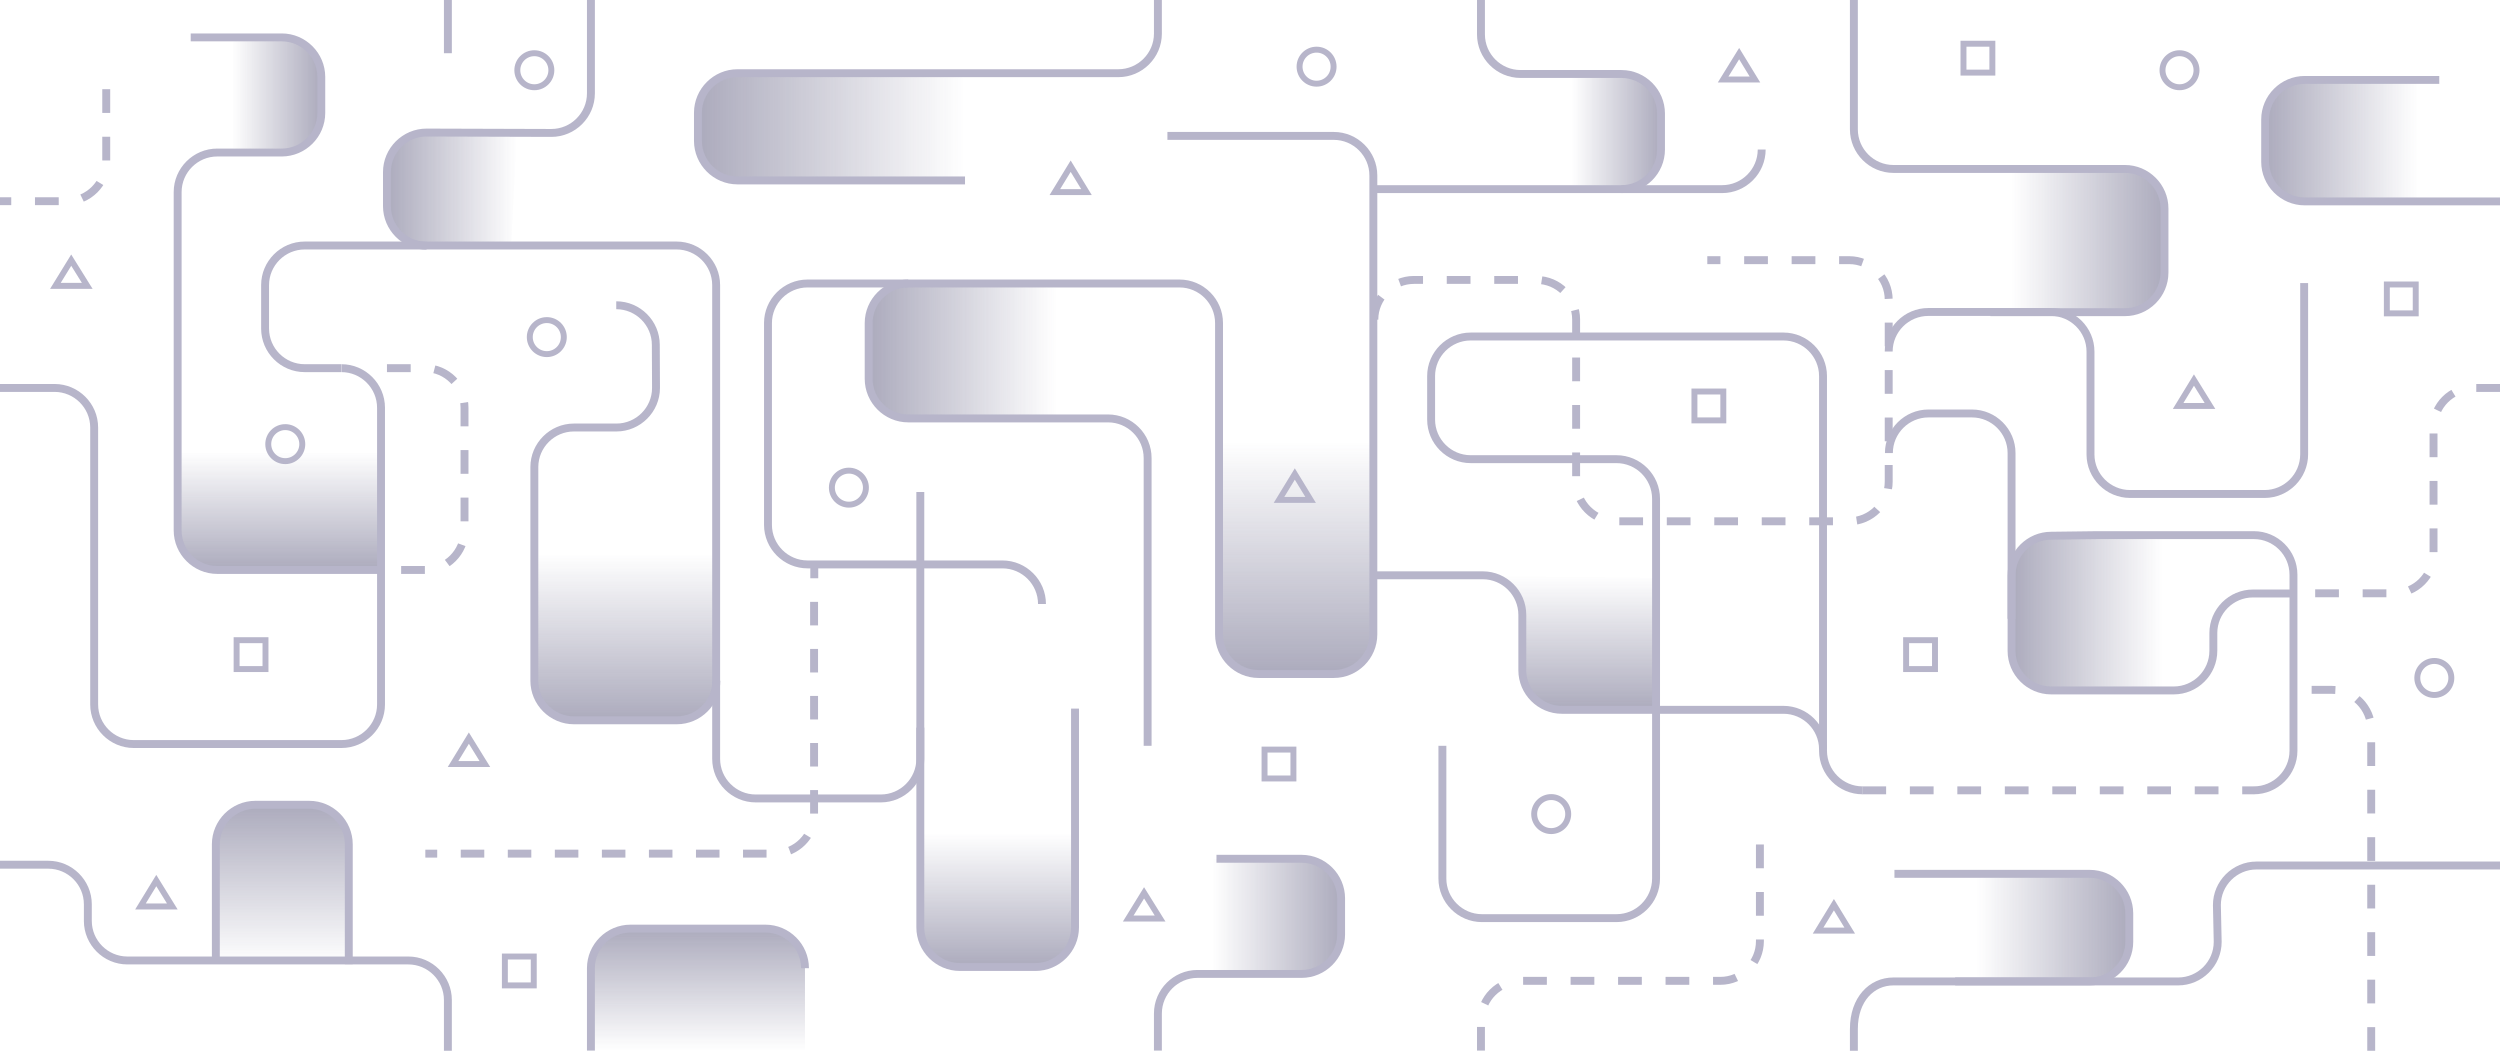 <?xml version="1.0" encoding="utf-8"?>
<!-- Generator: Adobe Illustrator 19.2.0, SVG Export Plug-In . SVG Version: 6.00 Build 0)  -->
<svg version="1.1" id="Layer_1" xmlns="http://www.w3.org/2000/svg" xmlns:xlink="http://www.w3.org/1999/xlink" x="0px" y="0px"
	 viewBox="0 0 1263.7 531.2" style="enable-background:new 0 0 1263.7 531.2;" xml:space="preserve">
<style type="text/css">
	.st0{opacity:0.4;}
	.st1{fill:url(#SVGID_1_);}
	.st2{fill:url(#SVGID_2_);}
	.st3{fill:url(#SVGID_3_);}
	.st4{fill:url(#SVGID_4_);}
	.st5{fill:url(#SVGID_5_);}
	.st6{fill:url(#SVGID_6_);}
	.st7{fill:url(#SVGID_7_);}
	.st8{fill:url(#SVGID_8_);}
	.st9{fill:url(#SVGID_9_);}
	.st10{fill:url(#SVGID_10_);}
	.st11{fill:url(#SVGID_11_);}
	.st12{fill:url(#SVGID_12_);}
	.st13{fill:url(#SVGID_13_);}
	.st14{fill:url(#SVGID_14_);}
	.st15{fill:url(#SVGID_15_);}
	.st16{fill:url(#SVGID_16_);}
	.st17{fill:url(#SVGID_17_);}
	.st18{fill:none;stroke:#4A467A;stroke-width:4;stroke-miterlimit:10;}
	.st19{fill:none;stroke:#4A467A;stroke-width:4;stroke-miterlimit:10;stroke-dasharray:12;}
	.st20{fill:none;stroke:#4A467A;stroke-width:4;stroke-miterlimit:10;stroke-dasharray:11.89,11.89;}
	.st21{fill:none;stroke:#4A467A;stroke-width:3;stroke-miterlimit:10;}
</style>
<g class="st0">
	
		<linearGradient id="SVGID_1_" gradientUnits="userSpaceOnUse" x1="261.4" y1="438.5" x2="195.5" y2="438.5" gradientTransform="matrix(1 0 0 -1 0 534)">
		<stop  offset="0" style="stop-color:#2F2C59;stop-opacity:0"/>
		<stop  offset="1" style="stop-color:#2F2C59"/>
	</linearGradient>
	<path class="st1" d="M261.4,66.9h-45.9c-11,0-20,9-20,20v17.2c0,11,9,20,20,20h42.8"/>
	
		<linearGradient id="SVGID_2_" gradientUnits="userSpaceOnUse" x1="1314.146" y1="-2848.176" x2="1233.546" y2="-2848.176" gradientTransform="matrix(4.489659e-11 1 1 -4.489659e-11 2990.876 -826.746)">
		<stop  offset="0" style="stop-color:#2F2C59;stop-opacity:0"/>
		<stop  offset="1" style="stop-color:#2F2C59"/>
	</linearGradient>
	<path class="st2" d="M176.3,487.4v-60.6c0-11-9-20-20-20h-27.2c-11,0-20,9-20,20v58.7"/>
	
		<linearGradient id="SVGID_3_" gradientUnits="userSpaceOnUse" x1="141.2" y1="305.6" x2="141.2" y2="245.9" gradientTransform="matrix(1 0 0 -1 0 534)">
		<stop  offset="0" style="stop-color:#2F2C59;stop-opacity:0"/>
		<stop  offset="1" style="stop-color:#2F2C59"/>
	</linearGradient>
	<path class="st3" d="M89.8,228.4v39.7c0,11,9,20,20,20h82.8v-59.7"/>
	
		<linearGradient id="SVGID_4_" gradientUnits="userSpaceOnUse" x1="316.1" y1="254.2" x2="316.1" y2="169.8" gradientTransform="matrix(1 0 0 -1 0 534)">
		<stop  offset="0" style="stop-color:#2F2C59;stop-opacity:0"/>
		<stop  offset="1" style="stop-color:#2F2C59"/>
	</linearGradient>
	<path class="st4" d="M270.1,279.8v64.4c0,11,9,20,20,20h52c11,0,20-9,20-20v-64.4"/>
	
		<linearGradient id="SVGID_5_" gradientUnits="userSpaceOnUse" x1="1093.1" y1="224.25" x2="1016.8" y2="224.25" gradientTransform="matrix(1 0 0 -1 0 534)">
		<stop  offset="0" style="stop-color:#2F2C59;stop-opacity:0"/>
		<stop  offset="1" style="stop-color:#2F2C59"/>
	</linearGradient>
	<path class="st5" d="M1093.1,270.5h-56.2c-11,0-20,9-20,20l-0.1,27.7V329c0,11,9,20,20,20h56.3"/>
	
		<linearGradient id="SVGID_6_" gradientUnits="userSpaceOnUse" x1="793.2" y1="243.2" x2="793.2" y2="175.2" gradientTransform="matrix(1 0 0 -1 0 534)">
		<stop  offset="0" style="stop-color:#2F2C59;stop-opacity:0"/>
		<stop  offset="1" style="stop-color:#2F2C59"/>
	</linearGradient>
	<path class="st6" d="M749.4,290.8c11,0,20,9,20,20v28c0,11,9,20,20,20H837v-66.7"/>
	
		<linearGradient id="SVGID_7_" gradientUnits="userSpaceOnUse" x1="1016.8" y1="412.4" x2="1094" y2="412.4" gradientTransform="matrix(1 0 0 -1 0 534)">
		<stop  offset="0" style="stop-color:#2F2C59;stop-opacity:0"/>
		<stop  offset="1" style="stop-color:#2F2C59"/>
	</linearGradient>
	<path class="st7" d="M1016.8,85.4h57.2c11,0,20,9,20,20v32.4c0,11-9,20-20,20h-57.2"/>
	
		<linearGradient id="SVGID_8_" gradientUnits="userSpaceOnUse" x1="4978.713" y1="-868.597" x2="5055.913" y2="-868.597" gradientTransform="matrix(-1 0 0 1 6200.913 939.697)">
		<stop  offset="0" style="stop-color:#2F2C59;stop-opacity:0"/>
		<stop  offset="1" style="stop-color:#2F2C59"/>
	</linearGradient>
	<path class="st8" d="M1222.2,101.8H1165c-11,0-20-9-20-20V60.4c0-11,9-20,20-20h57.2"/>
	
		<linearGradient id="SVGID_9_" gradientUnits="userSpaceOnUse" x1="1275.236" y1="914.88" x2="1352.436" y2="914.88" gradientTransform="matrix(1 0 0 -1 -276.136 1383.78)">
		<stop  offset="0" style="stop-color:#2F2C59;stop-opacity:0"/>
		<stop  offset="1" style="stop-color:#2F2C59"/>
	</linearGradient>
	<path class="st9" d="M999.1,441.7h57.2c11,0,20,9,20,20v14.4c0,11-9,20-20,20h-57.2"/>
	
		<linearGradient id="SVGID_10_" gradientUnits="userSpaceOnUse" x1="534.1" y1="356.6" x2="439.1" y2="356.6" gradientTransform="matrix(1 0 0 -1 0 534)">
		<stop  offset="0" style="stop-color:#2F2C59;stop-opacity:0"/>
		<stop  offset="1" style="stop-color:#2F2C59"/>
	</linearGradient>
	<path class="st10" d="M534.1,211.5h-75c-11,0-20-9-20-20v-28.2c0-11,9-20,20-20h75"/>
	
		<linearGradient id="SVGID_11_" gradientUnits="userSpaceOnUse" x1="1524.716" y1="-2721.257" x2="1463.016" y2="-2721.257" gradientTransform="matrix(4.489659e-11 1 1 -4.489659e-11 3074.057 -993.616)">
		<stop  offset="0" style="stop-color:#2F2C59;stop-opacity:0"/>
		<stop  offset="1" style="stop-color:#2F2C59"/>
	</linearGradient>
	<path class="st11" d="M298.7,531.1v-41.7c0-11,9-20,20-20h68.2c11,0,20,9,20,20v41.7"/>
	
		<linearGradient id="SVGID_12_" gradientUnits="userSpaceOnUse" x1="4841.057" y1="-934.598" x2="4796.057" y2="-934.598" gradientTransform="matrix(-1 0 0 1 5635.657 1001.098)">
		<stop  offset="0" style="stop-color:#2F2C59;stop-opacity:0"/>
		<stop  offset="1" style="stop-color:#2F2C59"/>
	</linearGradient>
	<path class="st12" d="M794.6,37.4h25c11,0,20,9,20,20v18.2c0,11-9,20-20,20h-25"/>
	
		<linearGradient id="SVGID_13_" gradientUnits="userSpaceOnUse" x1="655.2" y1="310.7" x2="655.2" y2="193.3" gradientTransform="matrix(1 0 0 -1 0 534)">
		<stop  offset="0" style="stop-color:#2F2C59;stop-opacity:0"/>
		<stop  offset="1" style="stop-color:#2F2C59"/>
	</linearGradient>
	<path class="st13" d="M694.2,223.3v97.4c0,11-9,20-20,20h-38c-11,0-20-9-20-20v-97.4"/>
	
		<linearGradient id="SVGID_14_" gradientUnits="userSpaceOnUse" x1="-84.49" y1="1399.771" x2="-219.49" y2="1399.771" gradientTransform="matrix(1 0 0 1 572.29 -1335.671)">
		<stop  offset="0" style="stop-color:#2F2C59;stop-opacity:0"/>
		<stop  offset="1" style="stop-color:#2F2C59"/>
	</linearGradient>
	<path class="st14" d="M487.8,37h-115c-11,0-20,9-20,20v14.2c0,11,9,20,20,20h115"/>
	
		<linearGradient id="SVGID_15_" gradientUnits="userSpaceOnUse" x1="3966.501" y1="1798.871" x2="3901.501" y2="1798.871" gradientTransform="matrix(-1 0 0 1 4579.401 -1335.671)">
		<stop  offset="0" style="stop-color:#2F2C59;stop-opacity:0"/>
		<stop  offset="1" style="stop-color:#2F2C59"/>
	</linearGradient>
	<path class="st15" d="M612.9,434.1h45c11,0,20,9,20,20v18.2c0,11-9,20-20,20h-45"/>
	
		<linearGradient id="SVGID_16_" gradientUnits="userSpaceOnUse" x1="4462.101" y1="1383.671" x2="4417.101" y2="1383.671" gradientTransform="matrix(-1 0 0 1 4579.401 -1335.671)">
		<stop  offset="0" style="stop-color:#2F2C59;stop-opacity:0"/>
		<stop  offset="1" style="stop-color:#2F2C59"/>
	</linearGradient>
	<path class="st16" d="M117.3,18.9h25c11,0,20,9,20,20v18.2c0,11-9,20-20,20h-25"/>
	
		<linearGradient id="SVGID_17_" gradientUnits="userSpaceOnUse" x1="2608.988" y1="568.029" x2="2541.288" y2="568.029" gradientTransform="matrix(4.489659e-11 -1 1 4.489659e-11 -63.729 3030.088)">
		<stop  offset="0" style="stop-color:#2F2C59;stop-opacity:0"/>
		<stop  offset="1" style="stop-color:#2F2C59"/>
	</linearGradient>
	<path class="st17" d="M465.2,421.1v47.7c0,11,9,20,20,20h38.2c11,0,20-9,20-20v-47.7"/>
	<path class="st18" d="M362.1,344.1c0,11-9,20-20,20h-52c-11,0-20-9-20-20v-108c0-11,9-20,20-20h21.5c11,0,20-9,20-20l-0.1-21.8
		c0-11-9-20-20-20"/>
	<path class="st18" d="M172.6,186.1c11,0,20,9,20,20v150c0,11-9,20-20,20h-105c-11,0-20-9-20-20v-140c0-11-9-20-20-20H0"/>
	<path class="st19" d="M694.7,161.5c0-11,9-20,20-20h62c11,0,20,9,20,20v82c0,11,9,20,20,20h118c11,0,20-9,20-20v-92
		c0-11-9-20-20-20H863"/>
	<g>
		<g>
			<line class="st18" x1="215" y1="431.5" x2="221" y2="431.5"/>
			<path class="st20" d="M232.9,431.5h158.6c11,0,20-9,20-20V298.3"/>
			<line class="st18" x1="411.6" y1="292.3" x2="411.6" y2="286.3"/>
		</g>
	</g>
	<path class="st18" d="M1164.7,143.1v86.6c0,11-9,20-20,20h-68c-11,0-20-9-20-20v-52c0-11-9-20-20-20h-62c-11,0-20,9-20,20"/>
	<path class="st19" d="M53.7,45.1v36.6c0,11-9,20-20,20H0"/>
	<path class="st19" d="M1263.7,196.1h-13.6c-11,0-20,9-20,20v63.8c0,11-9,20-20,20h-50.7"/>
	<path class="st18" d="M954.8,229c0-11,9-20,20-20h22c11,0,20,9,20,20v100c0,11,9,20,20,20h62c11,0,20-9,20-20v-9c0-11,9-20,20-20
		h20.6"/>
	<path class="st18" d="M695.1,290.8h54.4c11,0,20,9,20,20v28c0,11,9,20,20,20h112c11,0,20,9,20,20"/>
	<path class="st18" d="M0,437.1h24.4c11,0,20,9,20,20v8.4c0,11,9,20,20,20h142c11,0,20,9,20,20v25.8"/>
	<line class="st18" x1="226.4" y1="0" x2="226.4" y2="26.9"/>
	<path class="st18" d="M109.1,485.5v-58.7c0-11,9-20,20-20h27.2c11,0,20,9,20,20v60.6"/>
	<path class="st18" d="M465.2,248.7v134.9c0,11-9,20-20,20H382c-11,0-20-9-20-20V144.1c0-11-9-20-20-20H154c-11,0-20,9-20,20v22
		c0,11,9,20,20,20h18.5"/>
	<path class="st18" d="M192.6,288.1h-82.8c-11,0-20-9-20-20v-171c0-11,9-20,20-20h32.6c11,0,20-9,20-20V38.9c0-11-9-20-20-20h-46"/>
	<path class="st18" d="M937.1,0v65.4c0,11,9,20,20,20h117c11,0,20,9,20,20v32.4c0,11-9,20-20,20h-68"/>
	<path class="st18" d="M1263.7,101.8H1165c-11,0-20-9-20-20V60.4c0-11,9-20,20-20h68"/>
	<path class="st18" d="M957.6,441.7h98.7c11,0,20,9,20,20v14.4c0,11-9,20-20,20h-68"/>
	<path class="st18" d="M937.1,531.2v-11.1c0-15,9-24,20-24H1101c11,0,20-9,20-20l-0.4-18.6c0-11,9-20,20-20h123.1"/>
	<path class="st18" d="M580.1,377V231.5c0-11-9-20-20-20h-66h-35c-11,0-20-9-20-20v-28.2c0-11,9-20,20-20"/>
	<path class="st18" d="M298.7,531.1v-41.7c0-11,9-20,20-20h68.2c11,0,20,9,20,20"/>
	<path class="st18" d="M298.7,0v47.2c0,11-9,20-20,20L215.6,67c-11,0-20,9-20,20v17.2c0,11,9,20,20,20"/>
	<path class="st18" d="M1016.8,312.8v-22c0-11,9-20,20-20l23.2-0.3h79.3c11,0,20,9,20,20v89c0,11-9,20-20,20"/>
	<path class="st18" d="M729.1,377v67.1c0,11,9,20,20,20h68c11,0,20-9,20-20v-192c0-11-9-20-20-20h-73.7c-11,0-20-9-20-20v-22
		c0-11,9-20,20-20h158.1c11,0,20,9,20,20v189.4c0,11,9,20,20,20"/>
	<path class="st18" d="M590.1,68.7h84.1c11,0,20,9,20,20v232c0,11-9,20-20,20h-38c-11,0-20-9-20-20V163.3c0-11-9-20-20-20h-188
		c-11,0-20,9-20,20v102c0,11,9,20,20,20h64h34.5c11,0,20,9,20,20"/>
	<path class="st18" d="M748.6,0v17.4c0,11,9,20,20,20h16h35c11,0,20,9,20,20v18.2c0,11-9,20-20,20"/>
	<path class="st19" d="M748.6,531.1v-15.3c0-11,9-20,20-20h16h85c11,0,20-9,20-20v-57.2"/>
	<path class="st19" d="M1198.6,531.2v-77.5v-85c0-11-9-20-20-20h-19.2"/>
	<path class="st18" d="M695.1,95.6h175.4c11,0,20-9,20-20"/>
	<path class="st19" d="M195.6,186.1h19.2c11,0,20,9,20,20v62c0,11-9,20-20,20h-22.2"/>
	<path class="st18" d="M192.6,288.1"/>
	<line class="st19" x1="941.4" y1="399.5" x2="1139.4" y2="399.5"/>
	<path class="st18" d="M585.3,0v17c0,11-9,20-20,20H447.8h-75c-11,0-20,9-20,20v14.2c0,11,9,20,20,20h115"/>
	<path class="st18" d="M585.3,531.1v-18.8c0-11,9-20,20-20h52.6c11,0,20-9,20-20v-18.2c0-11-9-20-20-20h-43"/>
	<path class="st18" d="M543.4,358.2v47.6v63c0,11-9,20-20,20h-38.2c-11,0-20-9-20-20v-101"/>
	<rect x="119.6" y="323.6" class="st21" width="14.6" height="14.6"/>
	<rect x="639.2" y="378.9" class="st21" width="14.6" height="14.6"/>
	<rect x="255.2" y="483.5" class="st21" width="14.6" height="14.6"/>
	<rect x="856.5" y="197.9" class="st21" width="14.6" height="14.6"/>
	<rect x="992.5" y="22.1" class="st21" width="14.6" height="14.6"/>
	<rect x="963.5" y="323.6" class="st21" width="14.6" height="14.6"/>
	<rect x="1206.5" y="143.8" class="st21" width="14.6" height="14.6"/>
	<circle class="st21" cx="1101.7" cy="35.5" r="8.6"/>
	<circle class="st21" cx="1230.5" cy="342.7" r="8.6"/>
	<circle class="st21" cx="665.5" cy="33.7" r="8.6"/>
	<circle class="st21" cx="270.1" cy="35.5" r="8.6"/>
	<circle class="st21" cx="276.4" cy="170.4" r="8.6"/>
	<circle class="st21" cx="144.2" cy="224.5" r="8.6"/>
	<circle class="st21" cx="429.1" cy="246.5" r="8.6"/>
	<circle class="st21" cx="784.1" cy="411.5" r="8.6"/>
	<polygon class="st21" points="646.5,252.7 654.5,239.6 662.5,252.7 	"/>
	<polygon class="st21" points="229,386.2 237,373.1 245.1,386.2 	"/>
	<polygon class="st21" points="28,144.5 36,131.5 44.1,144.5 	"/>
	<polygon class="st21" points="533.2,97.1 541.2,84 549.2,97.1 	"/>
	<polygon class="st21" points="570.3,464.3 578.3,451.3 586.4,464.3 	"/>
	<polygon class="st21" points="871,40.2 879.1,27.1 887.1,40.2 	"/>
	<polygon class="st21" points="1101,205.2 1109,192.1 1117.1,205.2 	"/>
	<polygon class="st21" points="919,470.4 927,457.3 935,470.4 	"/>
	<polygon class="st21" points="71,458.2 79,445.1 87.1,458.2 	"/>
</g>
</svg>
